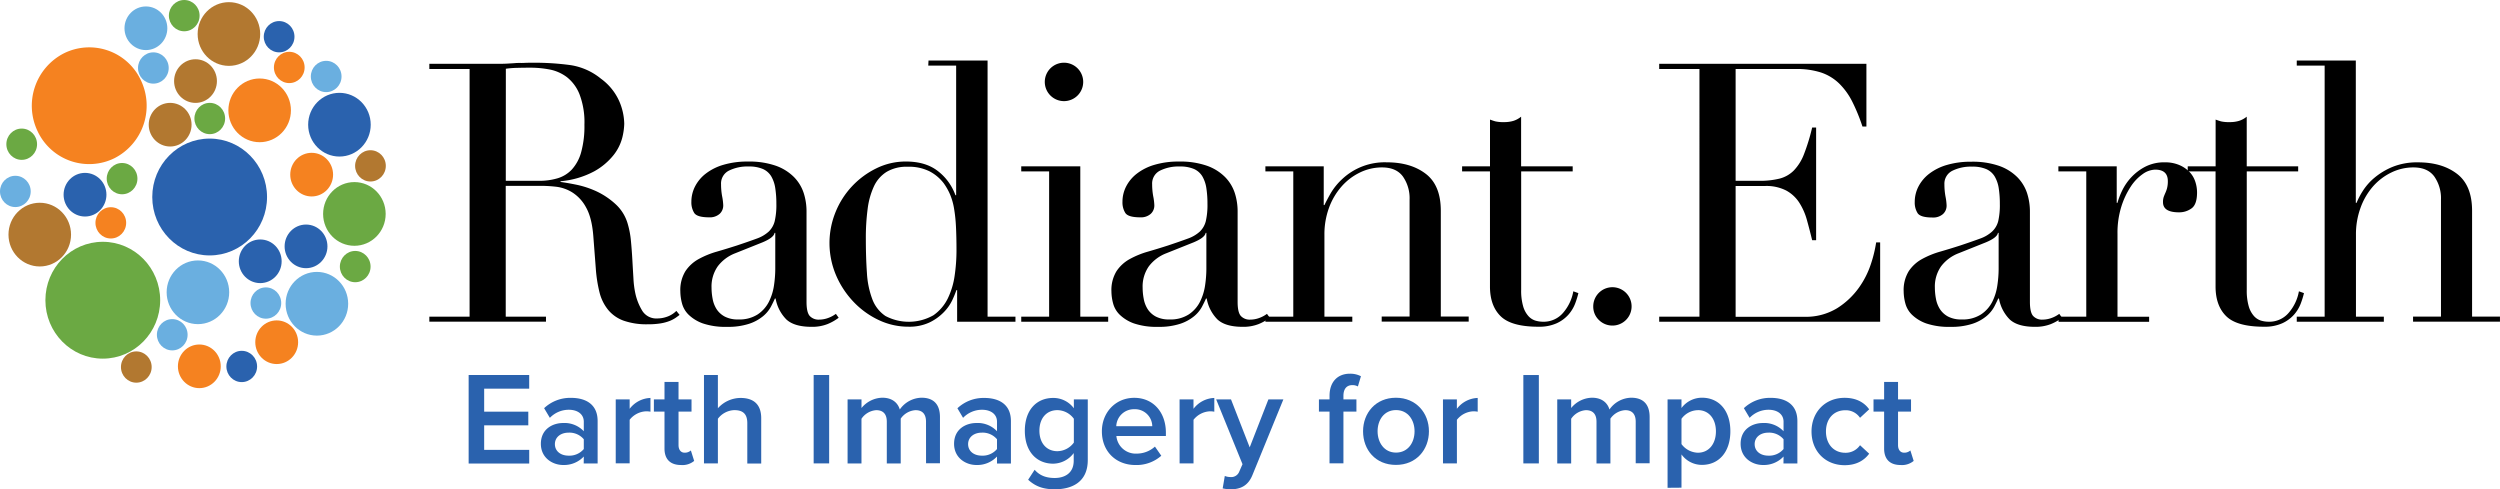 <svg xmlns="http://www.w3.org/2000/svg" viewBox="0 0 869.53 170.21"><defs><style>.cls-1{fill:#2a62ae;}.cls-2{fill:#6ba943;}.cls-3{fill:#f58220;}.cls-4{fill:#6aafe0;}.cls-5{fill:#b27830;}</style></defs><title>Asset 10</title><g id="Layer_2" data-name="Layer 2"><g id="Layer_1-2" data-name="Layer 1"><path class="cls-1" d="M163,130.44h21.06v4.75H168.4v8h15.35v4.75H168.4v8.53h15.67v4.75H163Z"/><path class="cls-1" d="M203.05,158.78a9.39,9.39,0,0,1-7.19,2.95c-3.64,0-7.74-2.44-7.74-7.37,0-5.12,4.1-7.23,7.74-7.23a9.2,9.2,0,0,1,7.19,2.86v-3.32c0-2.58-2.12-4.15-5.21-4.15a9.11,9.11,0,0,0-6.59,2.81l-2-3.36a13.24,13.24,0,0,1,9.35-3.59c4.93,0,9.26,2.07,9.26,8.06v14.75h-4.84Zm0-6a6.52,6.52,0,0,0-5.3-2.3c-2.72,0-4.75,1.57-4.75,4s2,4,4.75,4a6.51,6.51,0,0,0,5.3-2.3Z"/><path class="cls-1" d="M214.16,138.92H219v3.27a9.51,9.51,0,0,1,7.24-3.78v4.79a7.09,7.09,0,0,0-1.52-.14A7.69,7.69,0,0,0,219,146v15.16h-4.84Z"/><path class="cls-1" d="M231.12,156V143.16h-3.69v-4.24h3.69v-6.08H236v6.08h4.52v4.24H236v11.66c0,1.52.74,2.63,2.12,2.63a3.13,3.13,0,0,0,2.17-.78l1.15,3.64a6.38,6.38,0,0,1-4.56,1.43C233.1,161.73,231.12,159.7,231.12,156Z"/><path class="cls-1" d="M259.92,147.17c0-3.46-1.8-4.52-4.52-4.52a7.48,7.48,0,0,0-5.71,3v15.53h-4.84V130.44h4.84V142a10.64,10.64,0,0,1,7.88-3.59c4.79,0,7.19,2.49,7.19,7.05v15.76h-4.84Z"/><path class="cls-1" d="M283,130.44h5.39v30.74H283Z"/><path class="cls-1" d="M322.08,146.66c0-2.4-1.06-4-3.64-4a6.75,6.75,0,0,0-5.16,2.95v15.58h-4.84V146.66c0-2.4-1.06-4-3.69-4a6.74,6.74,0,0,0-5.12,3v15.53H294.8V138.92h4.84v3a9.61,9.61,0,0,1,7.24-3.59c3.32,0,5.35,1.66,6.08,4.1a9.44,9.44,0,0,1,7.56-4.1c4.1,0,6.41,2.21,6.41,6.73v16.08h-4.84Z"/><path class="cls-1" d="M346.77,158.78a9.39,9.39,0,0,1-7.19,2.95c-3.64,0-7.74-2.44-7.74-7.37,0-5.12,4.1-7.23,7.74-7.23a9.2,9.2,0,0,1,7.19,2.86v-3.32c0-2.58-2.12-4.15-5.21-4.15a9.11,9.11,0,0,0-6.59,2.81L333,142a13.24,13.24,0,0,1,9.35-3.59c4.93,0,9.26,2.07,9.26,8.06v14.75h-4.84Zm0-6a6.52,6.52,0,0,0-5.3-2.3c-2.72,0-4.75,1.57-4.75,4s2,4,4.75,4a6.51,6.51,0,0,0,5.3-2.3Z"/><path class="cls-1" d="M359.86,163.39c1.8,2.07,4.1,2.86,7,2.86,3.18,0,6.59-1.47,6.59-6v-2.67a9,9,0,0,1-7.14,3.69c-5.67,0-9.86-4.1-9.86-11.43s4.15-11.43,9.86-11.43A8.86,8.86,0,0,1,373.5,142v-3.09h4.84V160c0,8-5.94,10.18-11.43,10.18-3.78,0-6.59-.83-9.31-3.32Zm13.64-17.74a7.22,7.22,0,0,0-5.71-3c-3.83,0-6.27,2.86-6.27,7.14s2.44,7.14,6.27,7.14a7.22,7.22,0,0,0,5.71-3Z"/><path class="cls-1" d="M394.51,138.37c6.68,0,11,5.12,11,12.12v1.15H388.29a6.74,6.74,0,0,0,7.1,6.13,9.42,9.42,0,0,0,6.31-2.44l2.21,3.18a13,13,0,0,1-9,3.23c-6.68,0-11.66-4.65-11.66-11.7C383.22,143.57,387.92,138.37,394.51,138.37Zm-6.27,9.86h12.53a6,6,0,0,0-6.27-5.9A6.14,6.14,0,0,0,388.25,148.23Z"/><path class="cls-1" d="M410.27,138.92h4.84v3.27a9.51,9.51,0,0,1,7.24-3.78v4.79a7.09,7.09,0,0,0-1.52-.14,7.69,7.69,0,0,0-5.71,2.95v15.16h-4.84Z"/><path class="cls-1" d="M427.87,165.92a3,3,0,0,0,3.18-1.94l1.11-2.53L423,138.92h5.16l6.5,16.68,6.5-16.68h5.21l-10.74,26.27c-1.52,3.78-4.19,5-7.65,5a13.67,13.67,0,0,1-2.72-.32l.74-4.33A5.05,5.05,0,0,0,427.87,165.92Z"/><path class="cls-1" d="M462.43,143.16h-3.69v-4.24h3.69v-1.24c0-5,2.95-7.7,7.05-7.7a8,8,0,0,1,3.87.88l-1.06,3.55a3.88,3.88,0,0,0-1.94-.46c-1.89,0-3.09,1.24-3.09,3.73v1.24h4.52v4.24h-4.52v18h-4.84Z"/><path class="cls-1" d="M474.09,150c0-6.36,4.38-11.66,11.43-11.66S497,143.67,497,150s-4.33,11.7-11.47,11.7S474.09,156.43,474.09,150ZM492,150c0-3.92-2.3-7.37-6.45-7.37s-6.41,3.46-6.41,7.37,2.3,7.42,6.41,7.42S492,154,492,150Z"/><path class="cls-1" d="M501.88,138.92h4.84v3.27a9.51,9.51,0,0,1,7.24-3.78v4.79a7.09,7.09,0,0,0-1.52-.14,7.69,7.69,0,0,0-5.71,2.95v15.16h-4.84Z"/><path class="cls-1" d="M529.84,130.44h5.39v30.74h-5.39Z"/><path class="cls-1" d="M568.92,146.66c0-2.4-1.06-4-3.64-4a6.75,6.75,0,0,0-5.16,2.95v15.58h-4.84V146.66c0-2.4-1.06-4-3.69-4a6.74,6.74,0,0,0-5.12,3v15.53h-4.84V138.92h4.84v3a9.61,9.61,0,0,1,7.24-3.59c3.32,0,5.35,1.66,6.08,4.1a9.44,9.44,0,0,1,7.56-4.1c4.1,0,6.41,2.21,6.41,6.73v16.08h-4.84Z"/><path class="cls-1" d="M580,169.66V138.92h4.84v3a8.88,8.88,0,0,1,7.14-3.59c5.76,0,9.86,4.33,9.86,11.66s-4.1,11.7-9.86,11.7a8.74,8.74,0,0,1-7.14-3.64v11.57Zm10.55-27a7.22,7.22,0,0,0-5.71,3v8.8a7.36,7.36,0,0,0,5.71,3c3.82,0,6.27-3.09,6.27-7.42S594.4,142.65,590.58,142.65Z"/><path class="cls-1" d="M620.34,158.78a9.39,9.39,0,0,1-7.19,2.95c-3.64,0-7.74-2.44-7.74-7.37,0-5.12,4.1-7.23,7.74-7.23a9.2,9.2,0,0,1,7.19,2.86v-3.32c0-2.58-2.12-4.15-5.21-4.15a9.11,9.11,0,0,0-6.59,2.81l-2-3.36a13.24,13.24,0,0,1,9.35-3.59c4.93,0,9.26,2.07,9.26,8.06v14.75h-4.84Zm0-6a6.52,6.52,0,0,0-5.3-2.3c-2.72,0-4.75,1.57-4.75,4s2,4,4.75,4a6.51,6.51,0,0,0,5.3-2.3Z"/><path class="cls-1" d="M641.59,138.37c4.33,0,7,1.84,8.53,4l-3.18,2.95a5.94,5.94,0,0,0-5.12-2.63c-4.06,0-6.73,3-6.73,7.37s2.67,7.42,6.73,7.42a6.05,6.05,0,0,0,5.12-2.63l3.18,2.95c-1.57,2.12-4.19,4-8.53,4-6.77,0-11.52-4.93-11.52-11.7S634.81,138.37,641.59,138.37Z"/><path class="cls-1" d="M655.32,156V143.16h-3.69v-4.24h3.69v-6.08h4.84v6.08h4.52v4.24h-4.52v11.66c0,1.52.74,2.63,2.12,2.63a3.13,3.13,0,0,0,2.17-.78l1.15,3.64a6.38,6.38,0,0,1-4.56,1.43C657.3,161.73,655.32,159.7,655.32,156Z"/><path d="M149.33,110.14h14V24h-14V22.19h23.94c1,0,2,0,3-.06s2-.1,3-.19,2,0,3-.06,2-.06,3-.06a92.82,92.82,0,0,1,13.1.82A21.89,21.89,0,0,1,209,27.36,19.42,19.42,0,0,1,215.29,35a20.63,20.63,0,0,1,1.83,8.06,22.26,22.26,0,0,1-.69,4.85,16.36,16.36,0,0,1-3,6,22.59,22.59,0,0,1-6.74,5.67,30.45,30.45,0,0,1-11.72,3.46v.25q2,.25,5.48.95a32.43,32.43,0,0,1,7.06,2.33A26.19,26.19,0,0,1,214.09,71a14.74,14.74,0,0,1,4.28,7,30.38,30.38,0,0,1,1.07,5.73q.31,3.21.5,6.62t.38,6.55a32,32,0,0,0,.69,5.29,19.42,19.42,0,0,0,2.39,5.92,5.75,5.75,0,0,0,5.29,2.65,10.06,10.06,0,0,0,3.4-.63,8.42,8.42,0,0,0,3.15-2l1.13,1.39q-.63.5-1.45,1.07a10.67,10.67,0,0,1-2.08,1.07,15.6,15.6,0,0,1-3.09.82,27.22,27.22,0,0,1-4.47.31,24,24,0,0,1-8.38-1.26,12.42,12.42,0,0,1-5.35-3.72,15.65,15.65,0,0,1-3-6,48,48,0,0,1-1.32-8.38l-.88-11.47q-.51-6.3-2.52-9.83a13.92,13.92,0,0,0-4.72-5.17,13.62,13.62,0,0,0-5.61-2,47.79,47.79,0,0,0-5-.32h-12.6v45.49h14v1.76H149.33Zm26.59-47.25H187.5a22,22,0,0,0,6.43-.88,11.19,11.19,0,0,0,5-3.09,14.74,14.74,0,0,0,3.21-6,34,34,0,0,0,1.13-9.58,27.14,27.14,0,0,0-1.7-10.52,14.23,14.23,0,0,0-4.41-6,14.55,14.55,0,0,0-6-2.65,35.63,35.63,0,0,0-6.62-.63q-2.27,0-4.6.06a32.51,32.51,0,0,0-4,.31Z"/><path d="M291.7,110.52a17.31,17.31,0,0,1-3.91,2.21,14.45,14.45,0,0,1-5.54.94q-6,0-8.76-2.58a13.7,13.7,0,0,1-3.72-7.25h-.25q-.5,1.14-1.39,2.84a11.23,11.23,0,0,1-2.71,3.28,15,15,0,0,1-4.85,2.65,23.4,23.4,0,0,1-7.69,1.07,24.36,24.36,0,0,1-8.44-1.2,13.77,13.77,0,0,1-4.91-3,8.56,8.56,0,0,1-2.33-4,16.46,16.46,0,0,1-.57-4.09,12.54,12.54,0,0,1,1.76-7.06,13.07,13.07,0,0,1,4.6-4.22,30.56,30.56,0,0,1,6.3-2.58q3.46-1,7-2.14,4.16-1.39,6.87-2.39a12.16,12.16,0,0,0,4.22-2.46,7.54,7.54,0,0,0,2.08-3.65,25.08,25.08,0,0,0,.57-6,35,35,0,0,0-.38-5.42,11.53,11.53,0,0,0-1.38-4.1,6.45,6.45,0,0,0-2.9-2.58,12.06,12.06,0,0,0-5-.88,14.47,14.47,0,0,0-6.87,1.45,5,5,0,0,0-2.71,4.72,23.52,23.52,0,0,0,.38,4.22,19.19,19.19,0,0,1,.38,3.09,3.92,3.92,0,0,1-1.26,3,5.11,5.11,0,0,1-3.65,1.2q-4.16,0-5.17-1.51a6.9,6.9,0,0,1-1-3.91,11.67,11.67,0,0,1,1.26-5.29,13.31,13.31,0,0,1,3.72-4.47,18.49,18.49,0,0,1,6.17-3.09,29.08,29.08,0,0,1,8.5-1.13,28.16,28.16,0,0,1,9.7,1.45,16.79,16.79,0,0,1,6.3,3.91,14.19,14.19,0,0,1,3.4,5.54,20.79,20.79,0,0,1,1,6.49V105q0,3.66,1.13,4.91a4.18,4.18,0,0,0,3.28,1.26,9.16,9.16,0,0,0,2.9-.5,10.56,10.56,0,0,0,2.9-1.51ZM269.65,81h-.25q-.25,1.64-4.16,3.28l-9.45,3.78a13.79,13.79,0,0,0-6.17,4.6,12.24,12.24,0,0,0-2.14,7.37,21.18,21.18,0,0,0,.38,3.91,10,10,0,0,0,1.38,3.59,7.68,7.68,0,0,0,2.84,2.58,9.7,9.7,0,0,0,4.72,1,11.72,11.72,0,0,0,6.74-1.76,11.54,11.54,0,0,0,3.9-4.41,18.66,18.66,0,0,0,1.77-5.73,40.09,40.09,0,0,0,.44-5.61Z"/><path d="M322.95,21.06h20.54v89.08h9.7v1.76H332.9v-11h-.25a35,35,0,0,1-1.51,3.65,15.48,15.48,0,0,1-3,4.16,17.39,17.39,0,0,1-4.91,3.47,16.42,16.42,0,0,1-7.24,1.45,24,24,0,0,1-10.52-2.39,29.28,29.28,0,0,1-8.76-6.43,31,31,0,0,1-6-9.26,28.57,28.57,0,0,1-.06-21.86,29,29,0,0,1,14.24-15.18,23,23,0,0,1,10.21-2.33q6.93,0,11.21,3.4a18.43,18.43,0,0,1,6,8.32h.25V22.82h-9.7Zm-21.8,62q0,6.55.38,11.91a30.48,30.48,0,0,0,1.89,9.14,12.15,12.15,0,0,0,4.54,5.79,17.35,17.35,0,0,0,16.7-.25,15.3,15.3,0,0,0,5-5.86,26.59,26.59,0,0,0,2.39-8,60.59,60.59,0,0,0,.63-8.57q0-4.91-.19-8.51a51.47,51.47,0,0,0-.69-6.36,21.68,21.68,0,0,0-1.39-4.79,21.06,21.06,0,0,0-2.14-3.78,14.91,14.91,0,0,0-4.91-4.16A16,16,0,0,0,315.64,58a13.53,13.53,0,0,0-7.24,1.76,11.78,11.78,0,0,0-4.41,5,26.44,26.44,0,0,0-2.21,7.88A76.89,76.89,0,0,0,301.15,83Z"/><path d="M355.2,110.14h9.7V59.61h-9.7V57.85h20.54v52.29h9.7v1.76H355.2Zm8.19-81.65a6.68,6.68,0,1,1,11.4,4.73,6.68,6.68,0,0,1-11.4-4.73Z"/><path d="M441.64,110.52a17.31,17.31,0,0,1-3.91,2.21,14.45,14.45,0,0,1-5.54.94q-6,0-8.76-2.58a13.7,13.7,0,0,1-3.72-7.25h-.25q-.5,1.14-1.39,2.84a11.23,11.23,0,0,1-2.71,3.28,15,15,0,0,1-4.85,2.65,23.4,23.4,0,0,1-7.69,1.07,24.36,24.36,0,0,1-8.44-1.2,13.77,13.77,0,0,1-4.91-3,8.56,8.56,0,0,1-2.33-4,16.46,16.46,0,0,1-.57-4.09,12.54,12.54,0,0,1,1.76-7.06,13.07,13.07,0,0,1,4.6-4.22,30.56,30.56,0,0,1,6.3-2.58q3.46-1,7-2.14,4.16-1.39,6.87-2.39a12.16,12.16,0,0,0,4.22-2.46,7.54,7.54,0,0,0,2.08-3.65,25.08,25.08,0,0,0,.57-6,35,35,0,0,0-.38-5.42,11.53,11.53,0,0,0-1.38-4.1,6.45,6.45,0,0,0-2.9-2.58,12.06,12.06,0,0,0-5-.88,14.47,14.47,0,0,0-6.87,1.45,5,5,0,0,0-2.71,4.72,23.52,23.52,0,0,0,.38,4.22,19.19,19.19,0,0,1,.38,3.09,3.92,3.92,0,0,1-1.26,3,5.11,5.11,0,0,1-3.65,1.2q-4.16,0-5.17-1.51a6.9,6.9,0,0,1-1-3.91,11.67,11.67,0,0,1,1.26-5.29,13.31,13.31,0,0,1,3.72-4.47,18.49,18.49,0,0,1,6.17-3.09,29.08,29.08,0,0,1,8.5-1.13,28.16,28.16,0,0,1,9.7,1.45,16.79,16.79,0,0,1,6.3,3.91,14.19,14.19,0,0,1,3.4,5.54,20.79,20.79,0,0,1,1,6.49V105q0,3.66,1.13,4.91a4.18,4.18,0,0,0,3.28,1.26,9.16,9.16,0,0,0,2.9-.5,10.56,10.56,0,0,0,2.9-1.51ZM419.59,81h-.25q-.25,1.64-4.16,3.28l-9.45,3.78a13.79,13.79,0,0,0-6.17,4.6,12.24,12.24,0,0,0-2.14,7.37,21.18,21.18,0,0,0,.38,3.91,10,10,0,0,0,1.38,3.59,7.68,7.68,0,0,0,2.84,2.58,9.7,9.7,0,0,0,4.72,1,11.72,11.72,0,0,0,6.74-1.76,11.54,11.54,0,0,0,3.9-4.41,18.66,18.66,0,0,0,1.77-5.73,40.09,40.09,0,0,0,.44-5.61Z"/><path d="M440.12,110.14h9.7V59.61h-9.7V57.85h20.29V71.33h.25q.76-1.63,2.2-4.16a21.9,21.9,0,0,1,4-4.91,21.57,21.57,0,0,1,15.5-5.8q8.31,0,13.54,4t5.23,12.85v36.79h9.7v1.76H480.57v-1.76h9.7V69.44a13.2,13.2,0,0,0-2.33-8.06q-2.33-3.15-7.24-3.15A17.48,17.48,0,0,0,473,60a20.21,20.21,0,0,0-6.43,4.91,23.27,23.27,0,0,0-4.35,7.43,26.82,26.82,0,0,0-1.57,9.32v28.48h9.7v1.76H440.12Z"/><path d="M508.54,57.85h9.7V41.59q1,.38,1.89.63a12.33,12.33,0,0,0,3,.25,10.76,10.76,0,0,0,3.28-.44,8.19,8.19,0,0,0,2.65-1.45V57.85H547v1.76H529.08v41.2a19.52,19.52,0,0,0,.69,5.73,8.63,8.63,0,0,0,1.83,3.4,5.45,5.45,0,0,0,2.46,1.58,9.38,9.38,0,0,0,2.58.38,8.86,8.86,0,0,0,7.12-3.21,15.57,15.57,0,0,0,3.46-7.37l1.76.63a29.34,29.34,0,0,1-1.13,3.65,12.74,12.74,0,0,1-2.33,3.84,12.28,12.28,0,0,1-4.1,3,14.68,14.68,0,0,1-6.3,1.2q-9.45,0-13.17-3.65t-3.72-10.33V59.61h-9.7Z"/><path d="M554.15,106.61a6.67,6.67,0,1,1,2,4.72A6.43,6.43,0,0,1,554.15,106.61Z"/><path d="M577.09,110.14h14V24h-14V22.19h72.07V44h-1.38a63.57,63.57,0,0,0-3.53-8.63,23.83,23.83,0,0,0-4.54-6.3,16.68,16.68,0,0,0-6.3-3.84A27.25,27.25,0,0,0,624.59,24H603.67V62.89h8.19a28.36,28.36,0,0,0,7.06-.76,10.75,10.75,0,0,0,5-2.84,16.82,16.82,0,0,0,3.53-5.67,69.85,69.85,0,0,0,2.84-9.26h1.38V83.55h-1.38q-.88-3.65-1.83-7.06a21.93,21.93,0,0,0-2.65-6,12.52,12.52,0,0,0-4.54-4.22,15.1,15.1,0,0,0-7.37-1.58H603.67v45.49h23.81a20.9,20.9,0,0,0,11.53-3,26.84,26.84,0,0,0,7.5-7.06,30.57,30.57,0,0,0,4.28-8.5,44.67,44.67,0,0,0,1.76-7.31h1.39V111.9H577.09Z"/><path d="M717.19,110.52a17.29,17.29,0,0,1-3.9,2.21,14.46,14.46,0,0,1-5.54.94q-6,0-8.76-2.58a13.69,13.69,0,0,1-3.72-7.25H695q-.5,1.14-1.38,2.84a11.26,11.26,0,0,1-2.71,3.28,15,15,0,0,1-4.85,2.65,23.39,23.39,0,0,1-7.69,1.07,24.37,24.37,0,0,1-8.44-1.2,13.76,13.76,0,0,1-4.91-3,8.59,8.59,0,0,1-2.33-4,16.54,16.54,0,0,1-.57-4.09,12.53,12.53,0,0,1,1.76-7.06,13.07,13.07,0,0,1,4.6-4.22,30.54,30.54,0,0,1,6.3-2.58q3.47-1,7-2.14,4.16-1.39,6.87-2.39a12.16,12.16,0,0,0,4.22-2.46A7.52,7.52,0,0,0,695,76.94a25,25,0,0,0,.57-6,35,35,0,0,0-.38-5.42,11.5,11.5,0,0,0-1.39-4.1,6.43,6.43,0,0,0-2.9-2.58,12.05,12.05,0,0,0-5-.88A14.48,14.48,0,0,0,679,59.42a5,5,0,0,0-2.71,4.72,23.53,23.53,0,0,0,.38,4.22,19.14,19.14,0,0,1,.38,3.09,3.92,3.92,0,0,1-1.26,3,5.1,5.1,0,0,1-3.65,1.2q-4.16,0-5.17-1.51a6.9,6.9,0,0,1-1-3.91,11.69,11.69,0,0,1,1.26-5.29,13.35,13.35,0,0,1,3.72-4.47,18.51,18.51,0,0,1,6.17-3.09,29.09,29.09,0,0,1,8.51-1.13,28.14,28.14,0,0,1,9.7,1.45,16.79,16.79,0,0,1,6.3,3.91,14.23,14.23,0,0,1,3.4,5.54,20.79,20.79,0,0,1,1,6.49V105q0,3.66,1.13,4.91a4.18,4.18,0,0,0,3.28,1.26,9.16,9.16,0,0,0,2.9-.5,10.52,10.52,0,0,0,2.9-1.51ZM695.15,81h-.25q-.25,1.64-4.16,3.28l-9.45,3.78a13.8,13.8,0,0,0-6.18,4.6,12.25,12.25,0,0,0-2.14,7.37,21.17,21.17,0,0,0,.38,3.91,10,10,0,0,0,1.39,3.59,7.69,7.69,0,0,0,2.83,2.58,9.71,9.71,0,0,0,4.73,1,11.72,11.72,0,0,0,6.74-1.76,11.56,11.56,0,0,0,3.91-4.41,18.6,18.6,0,0,0,1.76-5.73,40.11,40.11,0,0,0,.44-5.61Z"/><path d="M715.93,110.14h9.7V59.61h-9.7V57.85h20.29V70.57h.25a25.49,25.49,0,0,1,1.64-4.28,18.72,18.72,0,0,1,3.15-4.6A18,18,0,0,1,746.11,58,14.42,14.42,0,0,1,753,56.46a12.4,12.4,0,0,1,5,.95,10.93,10.93,0,0,1,3.53,2.39,8.82,8.82,0,0,1,2,3.34,11.89,11.89,0,0,1,.63,3.78q0,4.16-1.89,5.54a7.25,7.25,0,0,1-4.41,1.39q-5.55,0-5.54-3.53a5.41,5.41,0,0,1,.25-1.83q.25-.69.57-1.39a11.69,11.69,0,0,0,.57-1.57A9.68,9.68,0,0,0,754,63q0-4-4.41-4a7.81,7.81,0,0,0-4.28,1.51,15.79,15.79,0,0,0-4.22,4.41,27.71,27.71,0,0,0-3.28,7,30.55,30.55,0,0,0-1.32,9.39v28.85h11v1.76h-31.5Z"/><path d="M760.92,57.85h9.7V41.59q1,.38,1.89.63a12.33,12.33,0,0,0,3,.25,10.76,10.76,0,0,0,3.28-.44,8.19,8.19,0,0,0,2.65-1.45V57.85h17.89v1.76H781.45v41.2a19.52,19.52,0,0,0,.69,5.73,8.63,8.63,0,0,0,1.83,3.4,5.45,5.45,0,0,0,2.46,1.58,9.38,9.38,0,0,0,2.58.38,8.86,8.86,0,0,0,7.12-3.21,15.57,15.57,0,0,0,3.46-7.37l1.76.63a29.34,29.34,0,0,1-1.13,3.65,12.74,12.74,0,0,1-2.33,3.84,12.28,12.28,0,0,1-4.1,3,14.68,14.68,0,0,1-6.3,1.2q-9.45,0-13.17-3.65t-3.72-10.33V59.61h-9.7Z"/><path d="M798.84,110.14h9.7V22.82h-9.7V21.06h20.54V70.57h.25a26.07,26.07,0,0,1,2.14-4.09,19.9,19.9,0,0,1,4.1-4.66,24.19,24.19,0,0,1,6.3-3.78,22.72,22.72,0,0,1,8.88-1.57q8.31,0,13.54,4t5.23,12.85v36.79h9.7v1.76H839.29v-1.76H849V69.44a13.2,13.2,0,0,0-2.33-8.06q-2.33-3.15-7.24-3.15A17.48,17.48,0,0,0,831.73,60a20.21,20.21,0,0,0-6.43,4.91A23.27,23.27,0,0,0,821,72.34a26.82,26.82,0,0,0-1.57,9.32v28.48h9.7v1.76H798.84Z"/><ellipse class="cls-2" cx="35.75" cy="104.42" rx="19.96" ry="20.32"/><ellipse class="cls-2" cx="123.26" cy="74.41" rx="10.88" ry="11.08"/><ellipse class="cls-2" cx="72.96" cy="41.22" rx="5.34" ry="5.44"/><ellipse class="cls-2" cx="7.55" cy="50.16" rx="5.34" ry="5.44"/><ellipse class="cls-2" cx="64.08" cy="5.44" rx="5.34" ry="5.44"/><ellipse class="cls-2" cx="123.55" cy="92.72" rx="5.34" ry="5.44"/><ellipse class="cls-2" cx="42.46" cy="62.13" rx="5.34" ry="5.44"/><path class="cls-3" d="M48.94,27.79A20.48,20.48,0,0,1,39.85,55a19.8,19.8,0,0,1-26.72-9.25,20.48,20.48,0,0,1,9.09-27.2A19.8,19.8,0,0,1,48.94,27.79Z"/><ellipse class="cls-3" cx="96.24" cy="119.03" rx="7.45" ry="7.59"/><ellipse class="cls-3" cx="69.33" cy="127.41" rx="7.45" ry="7.59"/><ellipse class="cls-3" cx="108.4" cy="60.74" rx="7.45" ry="7.59"/><ellipse class="cls-3" cx="100.61" cy="23.46" rx="5.34" ry="5.44"/><ellipse class="cls-3" cx="38.54" cy="77.51" rx="5.34" ry="5.44"/><ellipse class="cls-3" cx="90.31" cy="38.38" rx="10.88" ry="11.08"/><ellipse class="cls-4" cx="92.47" cy="105.4" rx="5.34" ry="5.44"/><ellipse class="cls-4" cx="59.91" cy="116.43" rx="5.34" ry="5.44"/><ellipse class="cls-4" cx="113.45" cy="26.6" rx="5.34" ry="5.44"/><ellipse class="cls-4" cx="5.34" cy="66.58" rx="5.34" ry="5.44"/><ellipse class="cls-4" cx="53.34" cy="23.65" rx="5.34" ry="5.44"/><ellipse class="cls-4" cx="50.75" cy="9.83" rx="7.45" ry="7.59"/><ellipse class="cls-4" cx="68.84" cy="101.66" rx="10.88" ry="11.08"/><ellipse class="cls-4" cx="110.22" cy="105.65" rx="10.88" ry="11.08"/><ellipse class="cls-5" cx="13.83" cy="81.6" rx="10.88" ry="11.08"/><ellipse class="cls-5" cx="47.41" cy="127.66" rx="5.34" ry="5.44"/><ellipse class="cls-5" cx="68" cy="28.2" rx="7.45" ry="7.59"/><ellipse class="cls-5" cx="59.18" cy="43.37" rx="7.45" ry="7.59"/><ellipse class="cls-5" cx="128.85" cy="57.69" rx="5.34" ry="5.44"/><ellipse class="cls-5" cx="79.62" cy="11.83" rx="10.88" ry="11.08"/><ellipse class="cls-1" cx="72.92" cy="68.52" rx="19.96" ry="20.32"/><ellipse class="cls-1" cx="84.08" cy="127.46" rx="5.34" ry="5.44"/><ellipse class="cls-1" cx="106.44" cy="85.69" rx="7.45" ry="7.59"/><ellipse class="cls-1" cx="90.51" cy="90.88" rx="7.45" ry="7.59"/><ellipse class="cls-1" cx="29.57" cy="67.72" rx="7.45" ry="7.59"/><ellipse class="cls-1" cx="97.08" cy="12.77" rx="5.34" ry="5.44"/><ellipse class="cls-1" cx="118.06" cy="43.37" rx="10.88" ry="11.08"/></g></g></svg>